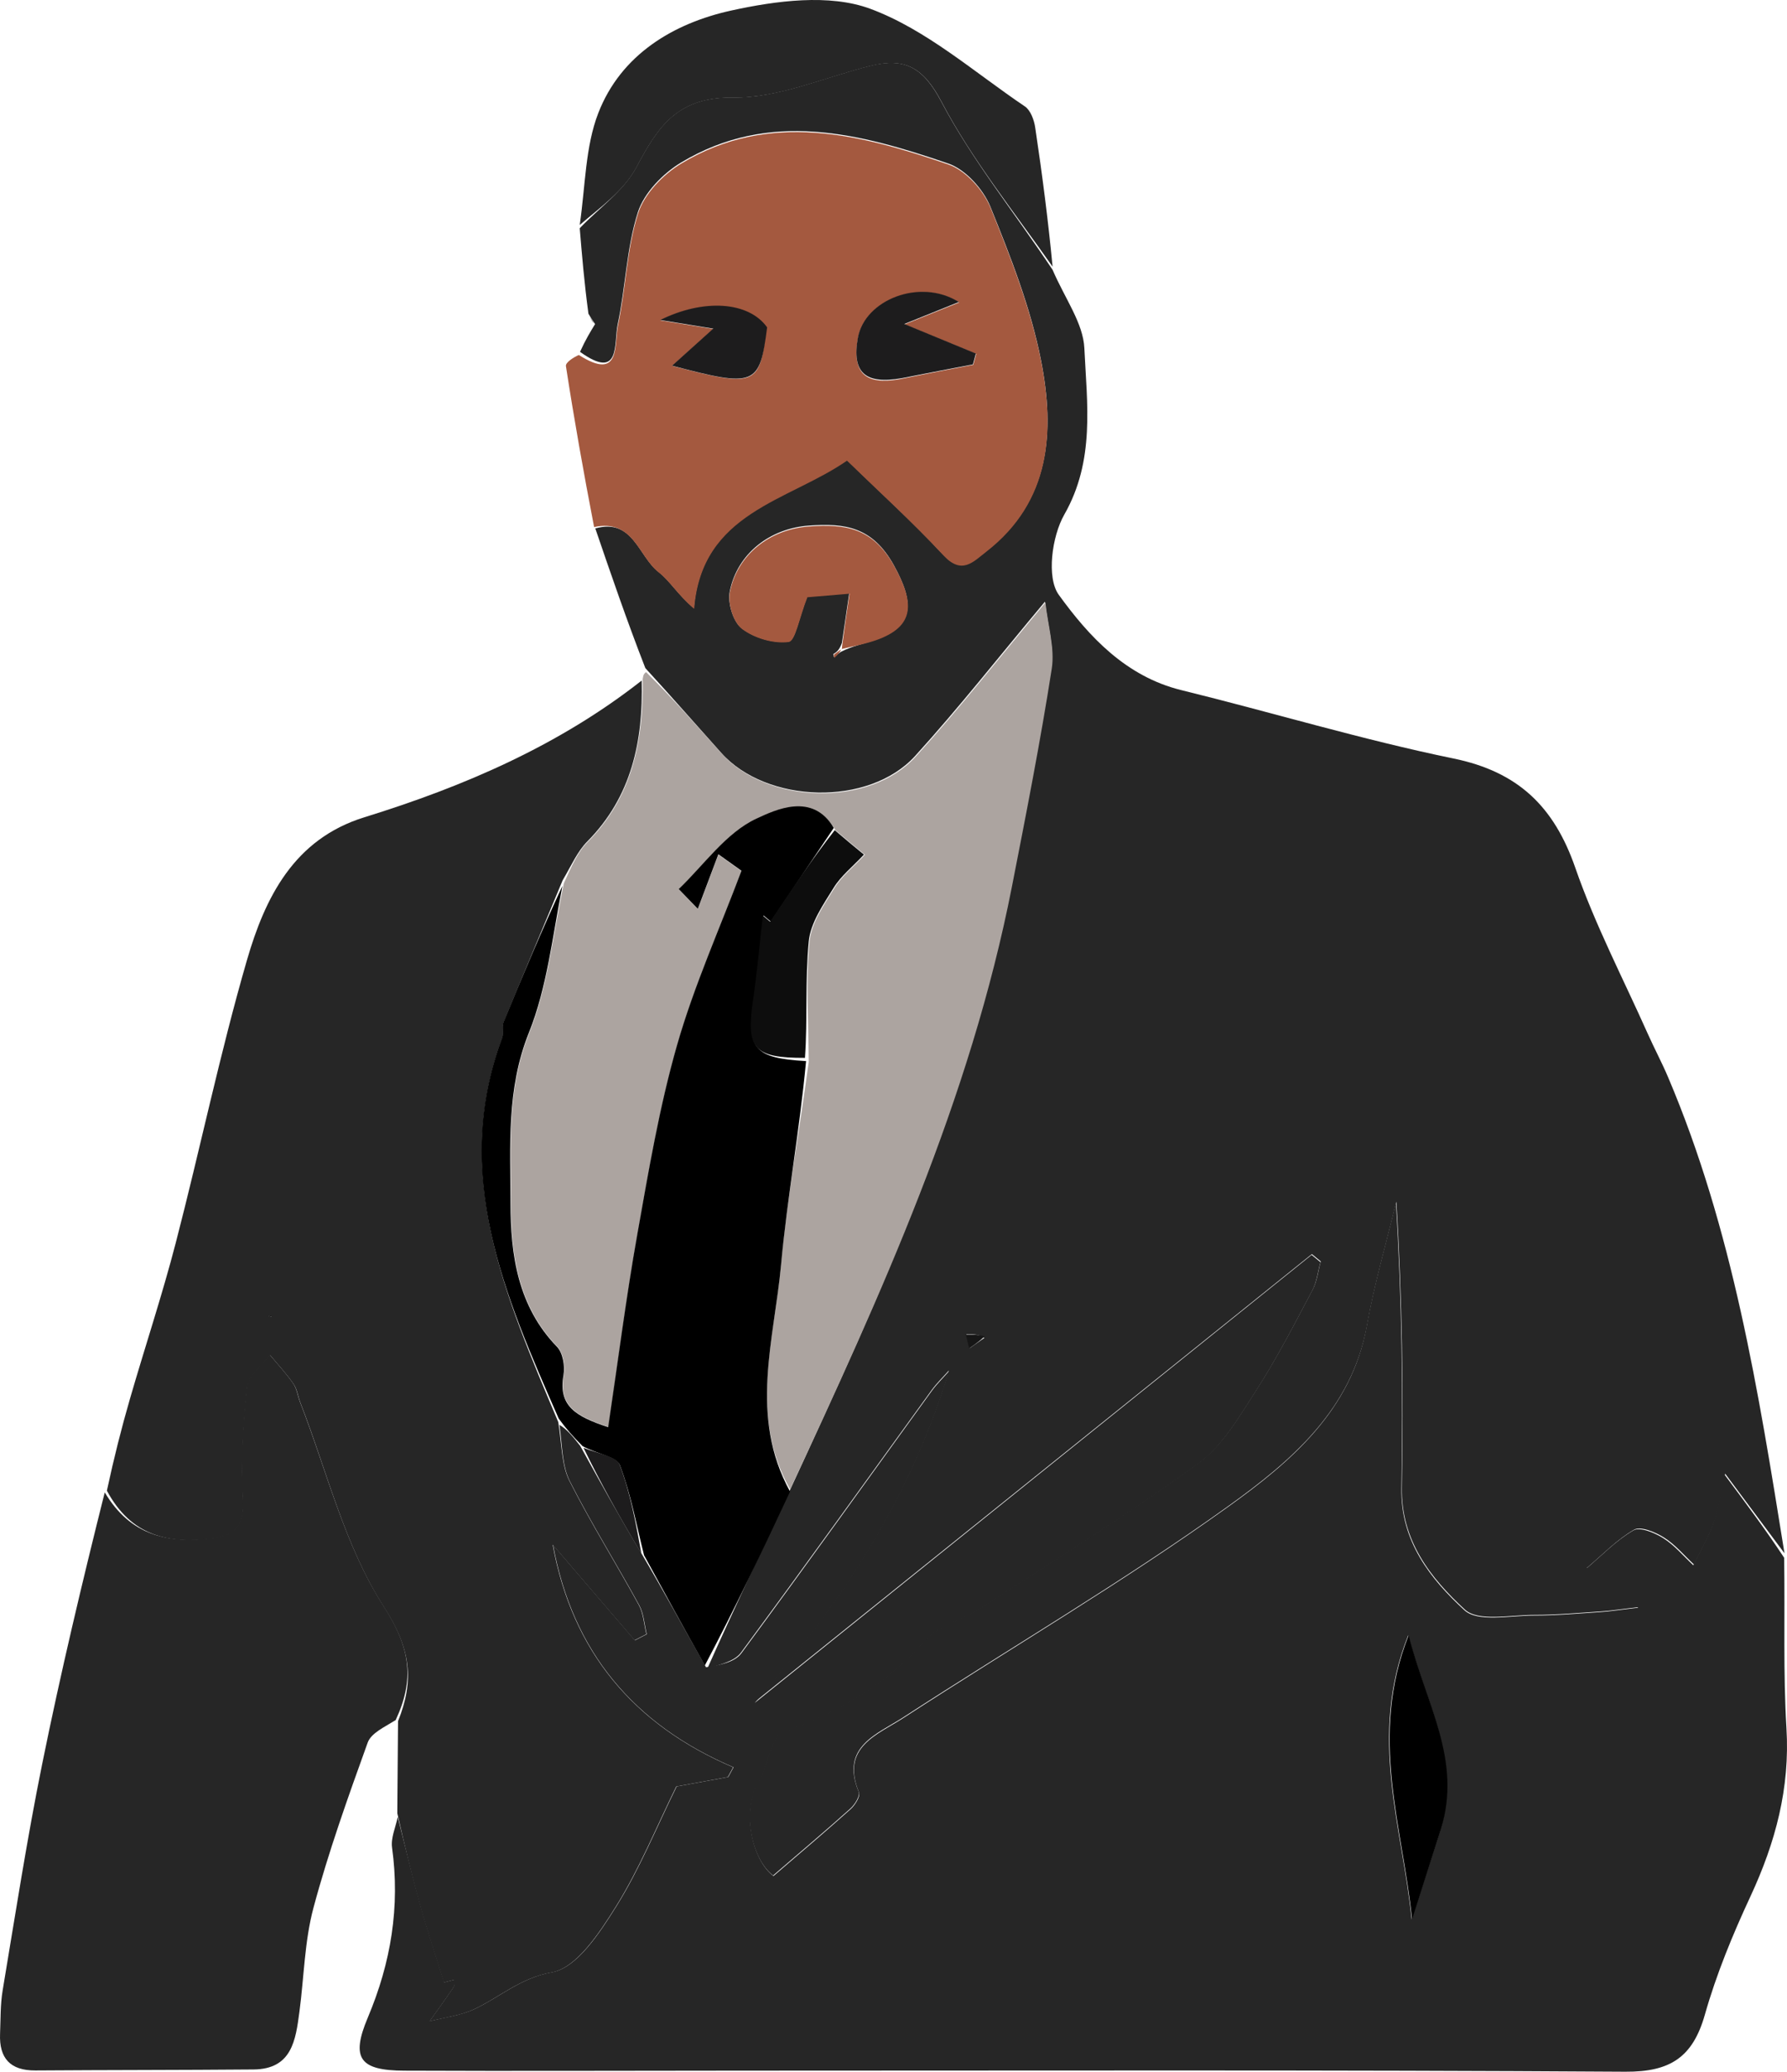 <svg width="1421" height="1647" xmlns="http://www.w3.org/2000/svg" xmlns:xlink="http://www.w3.org/1999/xlink" xml:space="preserve" overflow="hidden"><defs><clipPath id="clip0"><rect x="1434" y="547" width="1421" height="1647"/></clipPath></defs><g clip-path="url(#clip0)" transform="translate(-1434 -547)"><path d="M945.786 207.637C949.55 213.774 953.321 219.904 957.767 229.72 925.148 253.104 930.983 222.631 927.857 208.004 921.535 178.459 920.866 147.385 911.816 118.863 906.903 103.383 891.91 87.923 877.398 79.205 807.127 36.97 735.207 55.941 664.93 80.006 651.169 84.722 637.054 100.473 631.396 114.482 615.342 154.178 599.352 194.784 591.186 236.57 580.216 292.637 583.481 348.128 634.693 387.995 645.403 396.328 654.264 406.7 668.94 390.943 693.772 364.296 720.84 339.732 745.609 315.622 792.715 348.223 861.104 356.442 867.249 433.481 880.195 422.54 886.321 411.599 895.44 404.529 911.425 392.13 915.492 361.733 945.628 370.104 933.181 406.474 920.74 442.843 905.835 481.125 884.092 504.888 864.931 526.844 845.48 548.543 809.211 589.003 728.008 591.377 691.253 550.935 656.55 512.754 624.638 472.034 588.06 428.323 586.039 447.066 580.488 464.655 583.033 480.987 592.064 538.966 603.413 596.61 614.685 654.223 647.828 823.507 718.825 978.935 791.237 1135.45 813.417 1183.09 835.457 1229.15 856.55 1276.54 846.844 1273.32 835.091 1270.98 829.818 1263.85 778.701 1194.77 728.715 1124.86 678.268 1055.28 674.176 1049.65 669.073 1044.75 664.438 1039.5 695.256 1141.15 751.192 1226.41 819.176 1303.33 671.385 1184.55 523.593 1065.78 375.801 947.004 373.451 948.935 371.102 950.861 368.759 952.793 370.843 960.343 371.652 968.582 375.245 975.337 389.455 1002.06 403.298 1029.12 419.674 1054.52 433.226 1075.53 446.703 1099.13 466.23 1113.28 522.664 1154.15 582.003 1191.04 640.509 1229.01 654.573 1238.14 673.481 1242.28 683.845 1254.2 715.017 1290.07 753.951 1311.67 797.628 1327.33 802.27 1328.99 804.581 1338.13 807.221 1344.13 810.303 1351.11 811.295 1359.28 815.387 1365.51 829.761 1387.36 821.949 1427.7 804.241 1441 782.661 1422.43 762.433 1405.4 742.761 1387.76 739.23 1384.59 734.885 1377.6 736.155 1374.53 751.04 1338.38 721.484 1328.75 700.587 1315.17 614.458 1259.25 525.639 1207.14 442.295 1147.37 392.726 1111.82 343.953 1070.77 331.922 1003.4 326.024 970.394 316.538 938.026 308.675 905.363 303.932 981.555 303.004 1057.1 304.299 1132.6 305.025 1174.75 281.33 1204.6 254.155 1229.6 243.45 1239.44 217.804 1233.8 198.952 1233.84 181.206 1233.87 163.441 1232.23 145.701 1231.05 138.331 1230.57 131.005 1229.39 115.817 1227.61 127.267 1218.88 131.789 1215.38 136.367 1211.96 143.276 1206.79 150.223 1201.66 157.157 1196.51 144.798 1186.1 133.386 1174.05 119.606 1166.1 114.428 1163.12 102.694 1168 95.842 1172.3 86.874 1177.93 79.788 1186.54 71.888 1193.86 66.342 1182.29 59.838 1171.07 55.537 1159.05 51.805 1148.62 50.561 1137.29 47.188 1121.56 28.4 1146.76 14.203 1165.81 0 1184.86 20.714 1056.1 41.132 927.263 92.69 806.052 97.623 794.468 103.591 783.325 108.719 771.816 128.271 727.985 150.646 685.119 166.321 639.937 183.145 591.433 211.577 563.599 263.167 553.006 335.951 538.056 407.34 516.402 479.581 498.657 523.662 487.83 553.003 456.145 577.084 422.856 586.948 409.22 582.559 376.392 572.695 359.113 548.134 316.071 554.645 271.09 556.736 226.798 557.671 206.968 571.949 187.77 581.997 164.513 613.182 117.689 646.344 76.641 670.469 30.84 684.925 3.397 699.703-4.462 726.827 2.274 763.222 11.314 799.7 27.924 835.981 27.494 880.258 26.977 895.674 50.322 912.877 82.765 922.887 101.647 942.635 115.372 958 131.42 956.226 152.878 954.451 174.336 951.085 199.393 948.123 204.424 946.885 205.977 945.786 207.637M750.383 468.228C752.208 469.573 754.033 470.917 755.865 472.262 756.023 471.467 756.54 470.115 756.288 469.957 754.084 468.556 751.747 467.357 749.499 461.119 747.762 449.276 746.026 437.433 743.683 421.511 759.995 422.881 771.546 423.859 777.154 424.327 783.602 440.779 786.627 459.314 792.008 460.027 803.982 461.605 819.258 457.06 829.073 449.598 836.032 444.308 840.522 429.301 838.691 420.116 832.691 390.11 806.855 370.041 775.563 367.825 747.358 365.824 725.116 368.57 708.052 399.7 692.282 428.474 691.19 447.496 722.64 458.587 731.462 461.7 740.803 463.329 750.383 468.228M636.227 1013.59C640.124 1016.33 644.02 1019.07 647.917 1021.8 648.801 1018.11 649.685 1014.41 650.575 1010.72 645.422 1010.72 640.275 1010.72 636.227 1013.59Z" fill="#262626" fill-rule="evenodd" transform="matrix(-1 0 0 1 2853 597)"/><path d="M2.261 282.404C16.851 260.336 31.031 241.298 49.797 216.107 53.166 231.832 54.408 243.153 58.136 253.584 62.432 265.593 68.929 276.813 74.468 288.38 82.359 281.06 89.436 272.452 98.393 266.83 105.238 262.526 116.958 257.654 122.13 260.633 135.894 268.571 147.292 280.618 159.637 291.03 152.71 296.173 145.772 301.297 138.871 306.465 134.298 309.892 129.781 313.388 118.345 322.109 133.516 323.895 140.833 325.068 148.194 325.554 165.913 326.728 183.657 328.369 201.382 328.337 220.211 328.3 245.828 333.941 256.52 324.103 283.663 299.107 307.33 269.272 306.605 227.143 305.311 151.671 306.239 76.16 310.976 0 318.829 32.65 328.304 65.004 334.195 98.001 346.212 165.339 394.928 206.376 444.439 241.91 527.684 301.651 616.398 353.743 702.426 409.641 723.299 423.208 752.82 432.838 737.952 468.971 736.684 472.038 741.024 479.024 744.55 482.192 764.199 499.829 784.404 516.855 805.957 535.414 823.645 522.118 831.448 481.801 817.091 459.954 813.003 453.732 812.013 445.56 808.935 438.581 806.298 432.586 803.989 423.454 799.353 421.795 755.728 406.139 716.839 384.551 685.703 348.695 675.352 336.774 656.466 332.641 642.419 323.516 583.982 285.553 524.713 248.681 468.345 207.827 448.842 193.686 435.38 170.098 421.844 149.097 405.487 123.709 391.661 96.657 377.468 69.945 373.878 63.193 373.071 54.957 370.99 47.41 373.33 45.479 375.676 43.555 378.023 41.624 525.64 160.348 673.258 279.072 820.876 397.796 752.971 320.916 697.102 235.688 666.319 134.084 670.949 139.328 676.046 144.224 680.134 149.86 730.521 219.407 780.448 289.289 831.504 358.337 836.771 365.462 848.511 367.803 859.568 369.437 877.502 337.853 893.12 309.198 910.612 279.489 927.921 250.7 943.356 222.972 959.612 193.478 965.529 185.791 970.632 179.878 976.12 176.786 973.817 193.686 974.101 209.279 967.875 221.559 950.869 255.111 930.803 287.092 912.713 320.115 909.003 326.886 908.625 335.481 906.713 343.23 909.849 344.846 912.984 346.455 916.119 348.07 937.824 322.778 959.523 297.486 981.223 272.2 965.686 356.98 917.096 415.118 837.699 448.986 839.112 451.567 840.518 454.148 841.931 456.735 857.096 459.5 872.26 462.27 882.92 464.22 898.98 496.781 912.34 529.879 930.999 559.652 943.981 580.375 962.11 608.268 981.771 611.839 1007.39 616.49 1023.27 631.622 1043.84 641.24 1054.75 646.344 1067.4 647.746 1079.27 650.819 1072.86 641.807 1066.35 632.872 1060.17 623.715 1059.14 622.201 1059.5 619.733 1059.22 617.708 1062.09 618.453 1064.96 619.191 1067.84 619.935 1074.09 599.786 1080.81 579.776 1086.48 559.469 1093.05 535.925 1098.69 512.128 1104.74 488.446 1106.37 496.574 1110.3 505.023 1109.24 512.784 1102.8 559.81 1110.06 604.172 1128.51 647.929 1142.25 680.503 1134.89 690.019 1099.51 690.177 1010.19 690.575 920.862 690.158 831.536 690.158 597.185 690.158 362.833 689.489 128.495 690.997 92.836 691.224 74.903 679.474 65.296 645.6 56.168 613.436 43.231 582.061 29.095 551.682 9.225 508.967-2.458 465.639 0.438 417.838 3.1 373.836 1.548 329.574 2.261 282.404M276.22 500.618C283.638 523.714 291.056 546.81 298.467 569.906 305.734 496.68 333.306 424.698 301.18 343.987 287.176 399.077 258.286 443.098 276.22 500.618Z" fill="#262626" fill-rule="evenodd" transform="matrix(-1 0 0 1 2855 1503)"/><path d="M267.063 900.565C260.958 927.186 255.313 951.004 248.748 974.57 243.078 994.894 236.355 1014.92 230.104 1035.09 227.228 1034.34 224.358 1033.61 221.489 1032.86 221.766 1034.89 221.407 1037.36 222.435 1038.87 228.622 1048.04 235.131 1056.98 241.533 1066 229.669 1062.92 217.024 1061.52 206.113 1056.41 185.545 1046.79 169.665 1031.64 144.052 1026.99 124.393 1023.41 106.267 995.494 93.287 974.753 74.631 944.953 61.273 911.826 45.215 879.236 34.556 877.284 19.394 874.511 4.232 871.744 2.819 869.155 1.413 866.572 0 863.988 79.386 830.09 127.969 771.901 143.503 687.045 121.807 712.353 100.111 737.668 78.408 762.983 75.274 761.366 72.139 759.755 69.005 758.138 70.916 750.382 71.294 741.78 75.003 735.002 93.091 701.95 113.154 669.941 130.157 636.359 136.382 624.068 136.099 608.461 139.05 589.583 181.654 488.614 223.791 392.428 183.559 284.019 182.159 280.249 183.962 275.246 182.455 271.57 167.337 234.672 151.841 197.932 135.607 158.88 128.6 146.993 123.876 135.94 116.017 128.001 80.566 92.208 71.54 47.952 72.707 0 138.621 51.747 214.034 84.212 293.313 108.749 349.35 126.093 372.239 172.643 386.65 222.356 408.157 296.556 423.849 372.431 443.293 447.263 454.085 488.797 467.664 529.599 479.603 570.843 486.345 594.123 492.311 617.625 498 644.071 478.701 680.16 449.102 686.476 414.382 682.201 394.755 679.788 388.631 671.242 389.76 650.835 391.387 621.276 389.665 591.3 386.373 561.836 385.358 552.766 374.541 544.796 368.209 536.319 361.933 543.917 355.165 551.174 349.584 559.253 346.708 563.408 346.096 569.08 344.198 573.969 322.943 628.647 308.942 688.018 277.836 736.341 256.24 769.886 253.453 794.802 266.489 827.343 266.697 850.775 266.912 874.214 267.063 900.565M369.041 505.276C369.041 505.276 366.928 505.611 366.928 505.611 366.928 505.611 368.984 506.154 369.041 505.276Z" fill="#262626" fill-rule="evenodd" transform="matrix(-1 0 0 1 2017 1088)"/><path d="M325.948 60.949C325.241 110.475 334.277 154.676 369.771 190.425 377.64 198.354 382.369 209.393 388.652 223.227 397.499 265.826 401.654 306.04 416.127 342.117 434.118 386.961 430.777 432.393 430.721 477.654 430.67 518.437 424.987 559.427 393.824 591.586 389.157 596.406 387.415 606.959 388.671 614.094 393.047 638.872 378.492 647.035 353.202 655.425 345.353 602.714 338.988 552.375 330.122 502.483 321.149 451.999 312.592 401.136 298.523 351.958 285.035 304.798 264.715 259.587 247.394 213.525 253.506 209.16 259.625 204.794 265.738 200.436 271.181 214.888 276.624 229.333 282.061 243.785 287.113 238.556 292.158 233.326 297.203 228.09 276.984 208.699 259.562 183.265 235.503 172.112 220.487 165.154 191.01 150.834 172.584 181.107 164.04 188.437 157.056 194.159 149.289 200.524 158.294 210.125 167.564 217.405 173.386 226.816 181.658 240.19 191.844 254.686 193.296 269.472 196.315 300.288 194.142 331.608 193.915 365.211 201.329 420.496 211.128 473.093 215.947 526.139 221.365 585.789 241.654 646.688 208.704 705 136.433 550.185 65.443 394.878 32.304 225.725 21.032 168.157 9.685 110.557 0.655 52.623-1.89 36.303 3.661 18.729 5.682 0 42.256 43.677 74.164 84.365 108.863 122.517 145.614 162.927 226.808 160.555 263.073 120.126 282.522 98.445 301.681 76.505 323.239 55.304 325.499 57.057 325.493 58.193 325.948 60.949Z" fill="#ACA4A0" fill-rule="evenodd" transform="matrix(-1 0 0 1 2271 1026)"/><path d="M9.375 290.468C-5.588 258.455-2.793 233.541 18.861 200 50.052 151.682 64.092 92.318 85.404 37.646 87.308 32.758 87.921 27.086 90.805 22.931 96.402 14.854 103.188 7.597 109.481 0 115.83 8.476 126.676 16.445 127.694 25.514 130.995 54.975 132.722 84.948 131.09 114.504 129.958 134.908 136.099 143.453 155.78 145.865 190.594 150.141 220.273 143.826 240.707 109.426 258.554 180.556 275.775 252.816 290.503 325.581 302.57 385.185 311.866 445.357 321.896 505.366 323.781 516.664 323.477 528.347 323.952 539.86 324.742 559.254 315.876 569.138 295.853 568.999 238.025 568.589 180.203 568.702 122.382 568.21 91.811 567.951 88.895 544.818 85.904 522.379 82.217 494.743 81.869 466.261 74.71 439.585 62.795 395.169 47.25 351.669 31.623 308.365 28.879 300.768 18.248 296.013 9.375 290.468Z" fill="#262626" fill-rule="evenodd" transform="matrix(-1 0 0 1 1758 1624)"/><path d="M360.572 313.997C329.246 307.303 325.181 337.679 309.207 350.069 300.093 357.134 293.97 368.068 281.031 379 274.89 302.017 206.541 293.803 159.462 261.225 134.707 285.318 107.655 309.865 82.837 336.493 68.169 352.239 59.314 341.874 48.609 333.547-2.573 293.708-5.836 238.256 5.128 182.229 13.289 140.473 29.27 99.896 45.314 60.228 50.97 46.229 65.076 30.489 78.829 25.776 149.066 1.728 220.944-17.229 291.174 24.975 305.678 33.688 320.663 49.137 325.573 64.606 334.618 93.108 335.287 124.159 341.605 153.683 344.729 168.3 338.897 198.751 372.709 177.201 376.654 178.936 383.439 183.062 382.978 186.071 376.49 228.244 369.017 270.266 360.572 313.997M118.265 196.569C144.477 200.991 155.813 191.989 150.777 163.934 145.342 133.66 101.223 116.172 70.29 135.451 84.92 141.331 98.257 146.687 113.777 152.92 92.115 161.821 74.424 169.095 56.732 176.362 57.521 179.245 58.31 182.128 59.093 185.012 77.251 188.462 95.404 191.92 118.265 196.569M223.803 157.222C228.764 201.78 232.368 203.243 298.521 185.857 288.321 176.722 279.106 168.477 265.744 156.528 283.139 153.708 294.318 151.898 307.932 149.696 273.306 132.6 237.506 135.041 223.803 157.222Z" fill="#A4593F" fill-rule="evenodd" transform="matrix(-1 0 0 1 2267 652)"/><path d="M376 178.845C360.585 165.503 340.829 151.777 330.815 132.891 313.605 100.443 298.184 77.094 253.889 77.612 217.593 78.041 181.101 61.429 144.691 52.387 117.556 45.65 102.773 53.511 88.311 80.958 64.177 126.767 31.002 167.821 0 212 3.437 175.821 8.251 138.473 13.836 101.245 14.72 95.31 17.532 87.638 22.043 84.595 62.37 57.394 100.466 23.475 144.95 6.982 177.475-5.065 219.861 0.53 255.62 8.397 301.418 18.468 343.249 43.358 361.274 89.962 371.584 116.607 371.464 147.281 376 178.845Z" fill="#262626" fill-rule="evenodd" transform="matrix(-1 0 0 1 2271 547)"/><path d="M0 5C0.1 4.406 1.076 2.707 3 0 2.816 0.504 1.794 2.134 0 5Z" fill="#161616" fill-rule="evenodd" transform="matrix(-1 0 0 1 1906 799)"/><path d="M0 17.185C16.904-11.502 46.434 2.832 61.477 9.797 85.58 20.962 103.034 46.422 123.29 65.833 118.235 71.074 113.181 76.309 108.12 81.543 102.673 67.076 97.22 52.617 91.767 38.15 85.643 42.513 79.513 46.883 73.389 51.252 90.742 97.361 111.1 142.618 124.612 189.825 138.707 239.054 147.279 289.968 156.268 340.504 165.15 390.446 171.527 440.836 179.39 493.601 204.726 485.203 219.308 477.031 214.924 452.228 213.665 445.086 215.411 434.522 220.086 429.697 251.306 397.506 256.999 356.474 257.05 315.65 257.107 270.343 260.453 224.865 242.43 179.975 227.931 143.862 223.768 103.606 215.753 63.231 231.922 98.043 247.466 134.775 262.63 171.665 264.142 175.34 262.332 180.341 263.736 184.111 304.091 292.494 261.826 388.659 218.701 486.781 212.937 494.662 207.82 500.579 199.703 508.712 187.475 515.121 172.602 517.173 170.04 523.892 161.31 546.839 156.913 571.428 150.866 595.392 135.202 624.066 119.539 652.741 102.509 683 79.058 638.527 56.98 592.462 34.762 544.812 67.639 484.855 47.313 423.895 41.885 364.184 37.058 311.084 27.24 258.434 22.034 202.562 63.356 200.194 69.429 192.743 63.679 153.852 60.389 131.592 58.441 109.132 55.891 86.765 53.943 88.395 51.994 90.024 50.046 91.659 33.364 66.836 16.682 42.008 0 17.185Z" fill-rule="evenodd" transform="matrix(-1 0 0 1 2097 1188)"/><path d="M52.703 97.993C43.585 95.69 34.233 94.067 25.4 90.964-6.088 79.909-4.994 60.95 10.795 32.269 27.879 1.241 50.148-1.496 78.386 0.499 109.716 2.708 135.582 22.711 141.589 52.619 143.423 61.774 138.927 76.731 131.96 82.004 122.133 89.442 106.839 93.972 94.85 92.399 89.463 91.688 86.435 73.214 79.979 56.816 74.365 56.35 62.8 55.375 46.468 54.009 48.814 69.879 50.553 81.683 52.393 95.867 52.487 98.238 52.703 97.993 52.703 97.993Z" fill="#A4593F" fill-rule="evenodd" transform="matrix(-1 0 0 1 2156 965)"/><path d="M0 1.423C4.629 0 9.811 0 15 0 14.104 3.667 13.213 7.333 12.323 11 8.4 8.286 4.477 5.566 0 1.423Z" fill="#161616" fill-rule="evenodd" transform="matrix(-1 0 0 1 2217 1608)"/><path d="M0 0.101C1.926 1.602 3.992 2.922 5.94 4.464 6.163 4.638 5.706 6.125 5.566 7 3.947 5.52 2.334 4.041 0.508 1.136 0.302-0.288 0.112-0.017 0 0.101Z" fill="#A4593F" fill-rule="evenodd" transform="matrix(-1 0 0 1 2103 1063)"/><path d="M5.266 154.345C-11.814 99.147 16.925 55.11 30.855 0 62.814 80.739 35.386 152.748 28.157 226.001 20.784 202.896 13.405 179.792 5.266 154.345Z" fill-rule="evenodd" transform="matrix(-1 0 0 1 2585 1847)"/><path d="M0 84C4.156 61.05 8.539 36.417 17.242 13.43 19.796 6.699 34.623 4.643 46 0 32.737 27.346 17.305 55.142 0 84Z" fill="#1D1C1D" fill-rule="evenodd" transform="matrix(-1 0 0 1 1944 1698)"/><path d="M2 0.575C1.976 1.67 0 0.305 0 0.305 0 0.305 2.03-0.536 2 0.575Z" fill="#161616" fill-rule="evenodd" transform="matrix(-1 0 0 1 1650 1593)"/><path d="M23.229 0C41.383 23.171 57.988 47.962 74.593 72.748 76.533 71.115 78.472 69.488 80.411 67.861 82.949 90.194 84.889 112.62 88.163 134.846 93.887 173.679 87.842 181.118 46.899 180.999 44.727 150.426 46.893 119.121 43.883 88.321 42.435 73.542 32.278 59.053 24.029 45.686 18.223 36.279 8.98 29.003 0 19.407 7.745 13.045 14.71 7.327 23.229 0Z" fill="#0D0D0D" fill-rule="evenodd" transform="matrix(-1 0 0 1 2121 1207)"/><path d="M59.052 68.678C38.589 64.623 20.476 61.162 2.355 57.707 1.574 54.821 0.787 51.935 0 49.048 17.654 41.773 35.308 34.49 56.923 25.579 41.436 19.339 28.128 13.977 13.529 8.09 44.396-11.21 88.421 6.297 93.844 36.606 98.87 64.692 87.558 73.705 59.052 68.678Z" fill="#1D1C1D" fill-rule="evenodd" transform="matrix(-1 0 0 1 2210 779)"/><path d="M0 17.245C14.605-3.32 50.389-5.772 85 11.398 71.392 13.609 60.219 15.427 42.831 18.259 56.187 30.259 65.398 38.539 75.593 47.713 9.47 65.174 5.867 63.705 0 17.245Z" fill="#1D1C1D" fill-rule="evenodd" transform="matrix(-1 0 0 1 2044 790)"/></g></svg>